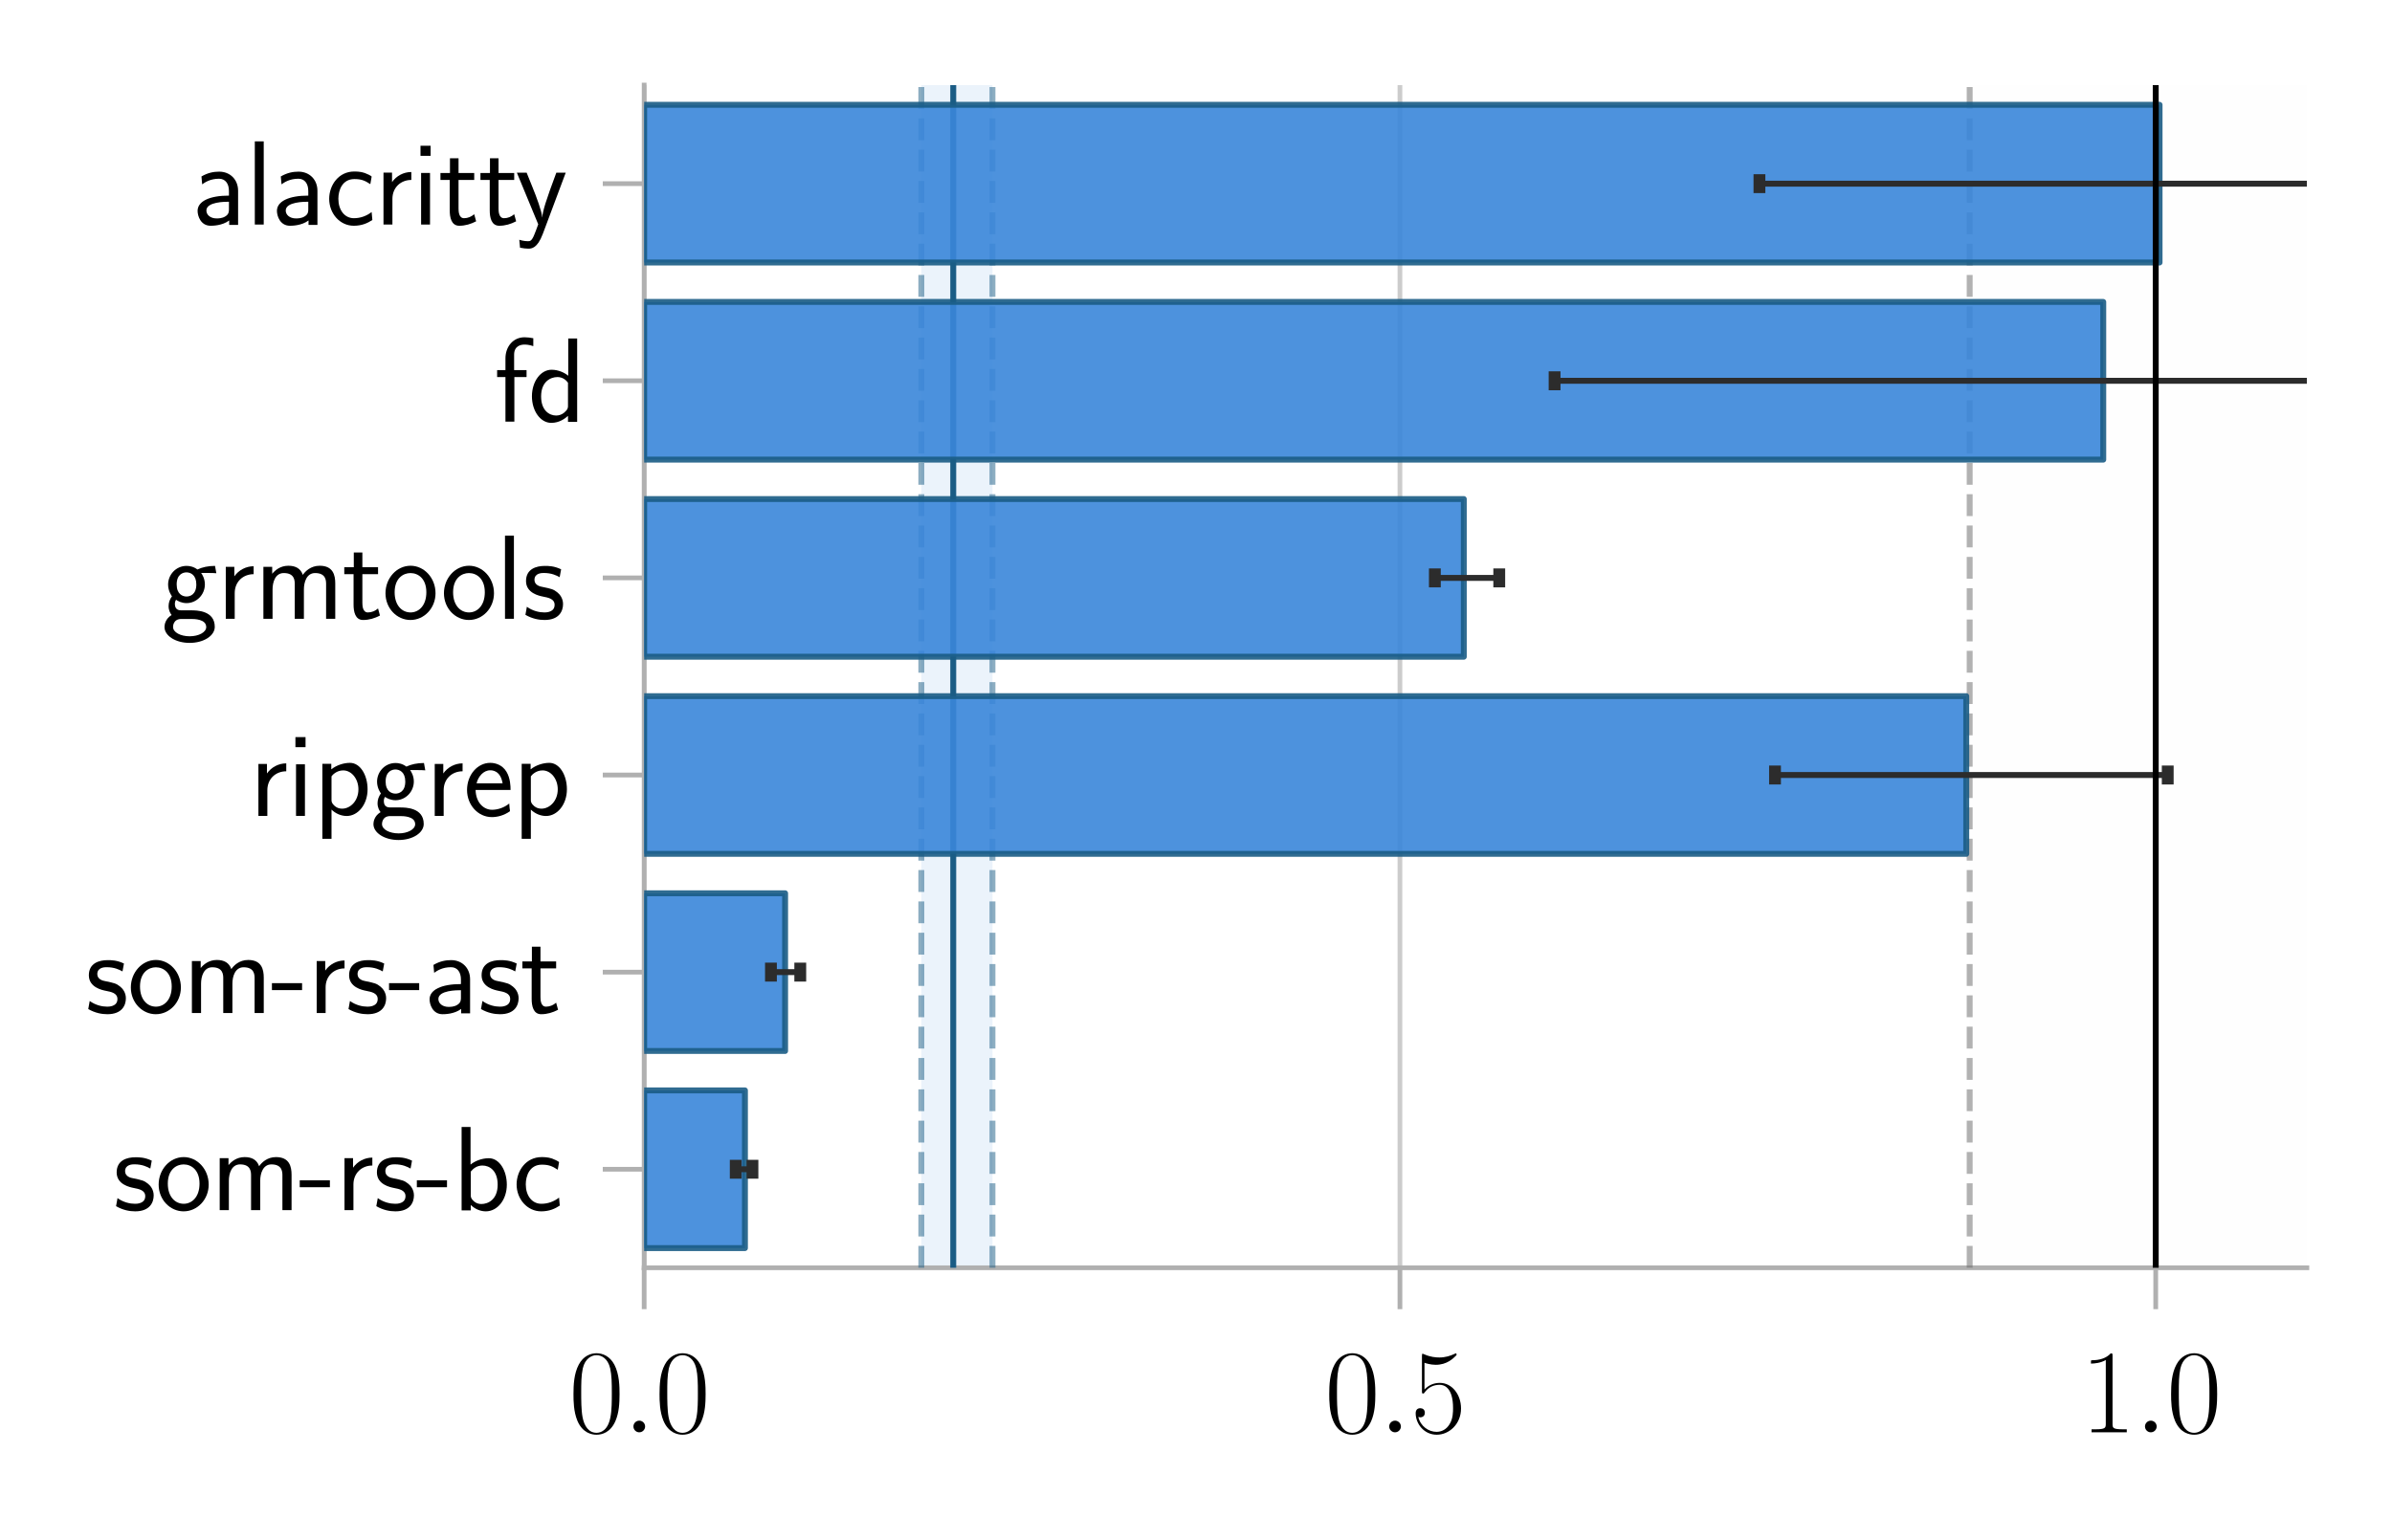 <?xml version="1.0" encoding="utf-8" standalone="no"?>
<!DOCTYPE svg PUBLIC "-//W3C//DTD SVG 1.1//EN"
  "http://www.w3.org/Graphics/SVG/1.1/DTD/svg11.dtd">
<svg xmlns:xlink="http://www.w3.org/1999/xlink" width="202.32pt" height="130.32pt" viewBox="0 0 202.32 130.32" xmlns="http://www.w3.org/2000/svg" version="1.1">
 <defs>
  <style type="text/css">*{stroke-linejoin: round; stroke-linecap: butt}</style>
 </defs>
 <g id="figure_1">
  <g id="patch_1">
   <path d="M -0 130.32 
L 202.32 130.32 
L 202.32 0 
L -0 0 
z
" style="fill: #ffffff"/>
  </g>
  <g id="axes_1">
   <g id="patch_2">
    <path d="M 54.484 107.264 
L 195.12 107.264 
L 195.12 7.2 
L 54.484 7.2 
z
" style="fill: #ffffff"/>
   </g>
   <g id="matplotlib.axis_1">
    <g id="xtick_1">
     <g id="line2d_1">
      <path d="M 54.484 107.264 
L 54.484 7.2 
" clip-path="url(#p6f6580377a)" style="fill: none; stroke: #cccccc; stroke-width: 0.4; stroke-linecap: square"/>
     </g>
     <g id="line2d_2">
      <defs>
       <path id="mea5868df41" d="M 0 0 
L 0 3.5 
" style="stroke: #b0b0b0; stroke-width: 0.4"/>
      </defs>
      <g>
       <use xlink:href="#mea5868df41" x="54.484" y="107.264" style="fill: #b0b0b0; stroke: #b0b0b0; stroke-width: 0.4"/>
      </g>
     </g>
     <g id="text_1">
      <!-- $\mathdefault{0.0}$ -->
      <g transform="translate(48.119 121.183) scale(0.1 -0.1)">
       <defs>
        <path id="CMR17-30" d="M 2688 2025 
C 2688 2416 2682 3080 2413 3591 
C 2176 4039 1798 4198 1466 4198 
C 1158 4198 768 4058 525 3597 
C 269 3118 243 2524 243 2025 
C 243 1661 250 1106 448 619 
C 723 -39 1216 -128 1466 -128 
C 1760 -128 2208 -7 2470 600 
C 2662 1042 2688 1559 2688 2025 
z
M 1466 -26 
C 1056 -26 813 325 723 812 
C 653 1188 653 1738 653 2096 
C 653 2588 653 2997 736 3387 
C 858 3929 1216 4096 1466 4096 
C 1728 4096 2067 3923 2189 3400 
C 2272 3036 2278 2607 2278 2096 
C 2278 1680 2278 1169 2202 792 
C 2067 95 1690 -26 1466 -26 
z
" transform="scale(0.016)"/>
        <path id="CMMI12-3a" d="M 1178 307 
C 1178 492 1024 619 870 619 
C 685 619 557 466 557 313 
C 557 128 710 0 864 0 
C 1050 0 1178 153 1178 307 
z
" transform="scale(0.016)"/>
       </defs>
       <use xlink:href="#CMR17-30" transform="scale(0.996)"/>
       <use xlink:href="#CMMI12-3a" transform="translate(45.69 0) scale(0.996)"/>
       <use xlink:href="#CMR17-30" transform="translate(72.788 0) scale(0.996)"/>
      </g>
     </g>
    </g>
    <g id="xtick_2">
     <g id="line2d_3">
      <path d="M 118.409 107.264 
L 118.409 7.2 
" clip-path="url(#p6f6580377a)" style="fill: none; stroke: #cccccc; stroke-width: 0.4; stroke-linecap: square"/>
     </g>
     <g id="line2d_4">
      <g>
       <use xlink:href="#mea5868df41" x="118.409" y="107.264" style="fill: #b0b0b0; stroke: #b0b0b0; stroke-width: 0.4"/>
      </g>
     </g>
     <g id="text_2">
      <!-- $\mathdefault{0.5}$ -->
      <g transform="translate(112.044 121.183) scale(0.1 -0.1)">
       <defs>
        <path id="CMR17-35" d="M 730 3692 
C 794 3666 1056 3584 1325 3584 
C 1920 3584 2246 3911 2432 4100 
C 2432 4157 2432 4192 2394 4192 
C 2387 4192 2374 4192 2323 4163 
C 2099 4058 1837 3973 1517 3973 
C 1325 3973 1037 3999 723 4139 
C 653 4171 640 4171 634 4171 
C 602 4171 595 4164 595 4037 
L 595 2203 
C 595 2089 595 2057 659 2057 
C 691 2057 704 2070 736 2114 
C 941 2401 1222 2522 1542 2522 
C 1766 2522 2246 2382 2246 1289 
C 2246 1085 2246 715 2054 421 
C 1894 159 1645 25 1370 25 
C 947 25 518 320 403 814 
C 429 807 480 795 506 795 
C 589 795 749 840 749 1038 
C 749 1210 627 1280 506 1280 
C 358 1280 262 1190 262 1011 
C 262 454 704 -128 1382 -128 
C 2042 -128 2669 440 2669 1264 
C 2669 2030 2170 2624 1549 2624 
C 1222 2624 947 2503 730 2274 
L 730 3692 
z
" transform="scale(0.016)"/>
       </defs>
       <use xlink:href="#CMR17-30" transform="scale(0.996)"/>
       <use xlink:href="#CMMI12-3a" transform="translate(45.69 0) scale(0.996)"/>
       <use xlink:href="#CMR17-35" transform="translate(72.788 0) scale(0.996)"/>
      </g>
     </g>
    </g>
    <g id="xtick_3">
     <g id="line2d_5">
      <path d="M 182.335 107.264 
L 182.335 7.2 
" clip-path="url(#p6f6580377a)" style="fill: none; stroke: #cccccc; stroke-width: 0.4; stroke-linecap: square"/>
     </g>
     <g id="line2d_6">
      <g>
       <use xlink:href="#mea5868df41" x="182.335" y="107.264" style="fill: #b0b0b0; stroke: #b0b0b0; stroke-width: 0.4"/>
      </g>
     </g>
     <g id="text_3">
      <!-- $\mathdefault{1.0}$ -->
      <g transform="translate(175.97 121.183) scale(0.1 -0.1)">
       <defs>
        <path id="CMR17-31" d="M 1702 4058 
C 1702 4192 1696 4192 1606 4192 
C 1357 3916 979 3827 621 3827 
C 602 3827 570 3827 563 3808 
C 557 3795 557 3782 557 3648 
C 755 3648 1088 3686 1344 3839 
L 1344 461 
C 1344 236 1331 160 781 160 
L 589 160 
L 589 0 
C 896 0 1216 0 1523 0 
C 1830 0 2150 0 2458 0 
L 2458 160 
L 2266 160 
C 1715 160 1702 230 1702 458 
L 1702 4058 
z
" transform="scale(0.016)"/>
       </defs>
       <use xlink:href="#CMR17-31" transform="scale(0.996)"/>
       <use xlink:href="#CMMI12-3a" transform="translate(45.69 0) scale(0.996)"/>
       <use xlink:href="#CMR17-30" transform="translate(72.788 0) scale(0.996)"/>
      </g>
     </g>
    </g>
   </g>
   <g id="matplotlib.axis_2">
    <g id="ytick_1">
     <g id="line2d_7">
      <defs>
       <path id="m3c7b44ee98" d="M 0 0 
L -3.5 0 
" style="stroke: #b0b0b0; stroke-width: 0.4"/>
      </defs>
      <g>
       <use xlink:href="#m3c7b44ee98" x="54.484" y="15.539" style="fill: #b0b0b0; stroke: #b0b0b0; stroke-width: 0.4"/>
      </g>
     </g>
     <g id="text_4">
      <!-- alacritty -->
      <g transform="translate(16.305 18.998) scale(0.1 -0.1)">
       <defs>
        <path id="CMSS17-61" d="M 2406 1791 
C 2406 2392 1978 2808 1402 2808 
C 1120 2808 813 2757 461 2553 
L 499 2135 
C 659 2248 934 2432 1395 2432 
C 1722 2432 1920 2180 1920 1782 
L 1920 1536 
C 896 1536 256 1238 256 726 
C 256 461 416 -64 947 -64 
C 1043 -64 1562 -64 1933 217 
L 1933 -19 
L 2406 -19 
L 2406 1791 
z
M 1920 816 
C 1920 701 1920 548 1728 434 
C 1562 325 1350 325 1261 325 
C 941 325 723 511 723 744 
C 723 1211 1722 1211 1920 1211 
L 1920 816 
z
" transform="scale(0.016)"/>
        <path id="CMSS17-6c" d="M 947 4416 
L 474 4416 
L 474 0 
L 947 0 
L 947 4416 
z
" transform="scale(0.016)"/>
        <path id="CMSS17-63" d="M 2464 2541 
C 2464 2585 2170 2714 2093 2739 
C 1882 2816 1613 2816 1542 2816 
C 710 2816 211 2093 211 1363 
C 211 595 768 -64 1517 -64 
C 1946 -64 2253 76 2502 242 
L 2464 664 
C 2189 453 1869 337 1523 337 
C 1024 337 698 774 698 1369 
C 698 1831 909 2414 1549 2414 
C 1901 2414 2099 2343 2394 2145 
L 2464 2541 
z
" transform="scale(0.016)"/>
        <path id="CMSS17-72" d="M 954 1363 
C 954 1965 1395 2368 1958 2368 
L 1958 2789 
C 1549 2789 1165 2585 934 2253 
L 934 2758 
L 480 2758 
L 480 0 
L 954 0 
L 954 1363 
z
" transform="scale(0.016)"/>
        <path id="CMSS17-69" d="M 979 4183 
L 442 4183 
L 442 3648 
L 979 3648 
L 979 4183 
z
M 947 2739 
L 474 2739 
L 474 0 
L 947 0 
L 947 2739 
z
" transform="scale(0.016)"/>
        <path id="CMSS17-74" d="M 1069 2368 
L 1901 2368 
L 1901 2737 
L 1069 2737 
L 1069 3520 
L 614 3520 
L 614 2737 
L 109 2737 
L 109 2368 
L 602 2368 
L 602 749 
C 602 384 685 -64 1107 -64 
C 1427 -64 1722 25 2003 172 
L 1901 548 
C 1747 414 1562 337 1363 337 
C 1082 337 1069 696 1069 856 
L 1069 2368 
z
" transform="scale(0.016)"/>
        <path id="CMSS17-79" d="M 2675 2752 
L 2176 2752 
C 1632 1294 1446 702 1434 383 
L 1427 383 
C 1408 696 1126 1460 902 2007 
L 602 2752 
L 83 2752 
L 1216 13 
C 1146 -178 1043 -465 1011 -529 
C 870 -885 774 -885 672 -885 
C 646 -885 442 -885 211 -809 
L 250 -1229 
C 410 -1261 570 -1280 685 -1280 
C 845 -1280 1165 -1280 1459 -497 
L 2675 2752 
z
" transform="scale(0.016)"/>
       </defs>
       <use xlink:href="#CMSS17-61" transform="scale(0.996)"/>
       <use xlink:href="#CMSS17-6c" transform="translate(44.922 0) scale(0.996)"/>
       <use xlink:href="#CMSS17-61" transform="translate(67.103 0) scale(0.996)"/>
       <use xlink:href="#CMSS17-63" transform="translate(112.025 0) scale(0.996)"/>
       <use xlink:href="#CMSS17-72" transform="translate(153.663 0) scale(0.996)"/>
       <use xlink:href="#CMSS17-69" transform="translate(185.573 0) scale(0.996)"/>
       <use xlink:href="#CMSS17-74" transform="translate(207.754 0) scale(0.996)"/>
       <use xlink:href="#CMSS17-74" transform="translate(241.585 0) scale(0.996)"/>
       <use xlink:href="#CMSS17-79" transform="translate(272.815 0) scale(0.996)"/>
      </g>
     </g>
    </g>
    <g id="ytick_2">
     <g id="line2d_8">
      <g>
       <use xlink:href="#m3c7b44ee98" x="54.484" y="32.216" style="fill: #b0b0b0; stroke: #b0b0b0; stroke-width: 0.4"/>
      </g>
     </g>
     <g id="text_5">
      <!-- fd -->
      <g transform="translate(41.793 35.675) scale(0.1 -0.1)">
       <defs>
        <path id="CMSS17-66" d="M 1075 2368 
L 1722 2368 
L 1722 2737 
L 1062 2737 
L 1062 3559 
C 1062 4014 1408 4092 1606 4092 
C 1670 4092 1850 4092 2080 4009 
L 2080 4429 
C 1933 4461 1754 4480 1613 4480 
C 1018 4480 602 3993 602 3359 
L 602 2737 
L 160 2737 
L 160 2368 
L 602 2368 
L 602 0 
L 1075 0 
L 1075 2368 
z
" transform="scale(0.016)"/>
        <path id="CMSS17-64" d="M 2611 4416 
L 2138 4416 
L 2138 2438 
C 1939 2603 1613 2756 1254 2756 
C 672 2756 211 2131 211 1347 
C 211 562 666 -64 1235 -64 
C 1677 -64 1971 172 2125 306 
L 2125 -13 
L 2611 -13 
L 2611 4416 
z
M 2125 836 
C 2125 747 2125 653 1926 482 
C 1798 375 1645 325 1498 325 
C 1152 325 698 576 698 1340 
C 698 2134 1210 2368 1562 2368 
C 1798 2368 1990 2254 2125 2065 
L 2125 836 
z
" transform="scale(0.016)"/>
       </defs>
       <use xlink:href="#CMSS17-66" transform="scale(0.996)"/>
       <use xlink:href="#CMSS17-64" transform="translate(28.627 0) scale(0.996)"/>
      </g>
     </g>
    </g>
    <g id="ytick_3">
     <g id="line2d_9">
      <g>
       <use xlink:href="#m3c7b44ee98" x="54.484" y="48.893" style="fill: #b0b0b0; stroke: #b0b0b0; stroke-width: 0.4"/>
      </g>
     </g>
     <g id="text_6">
      <!-- grmtools -->
      <g transform="translate(13.648 52.353) scale(0.1 -0.1)">
       <defs>
        <path id="CMSS17-67" d="M 2848 2808 
C 2483 2808 2170 2738 1914 2617 
C 1702 2777 1485 2808 1338 2808 
C 781 2808 358 2349 358 1814 
C 358 1468 550 1207 563 1195 
C 448 1035 384 863 384 672 
C 384 448 474 289 544 200 
C 211 -3 166 -314 166 -435 
C 166 -898 749 -1280 1498 -1280 
C 2253 -1280 2835 -898 2835 -428 
C 2835 448 1856 448 1587 448 
L 1069 448 
C 973 448 717 448 717 791 
C 717 921 774 1004 781 1010 
C 877 940 1075 832 1338 832 
C 1869 832 2310 1278 2310 1827 
C 2310 2132 2170 2355 2112 2432 
L 2131 2432 
C 2150 2432 2419 2432 2515 2432 
C 2720 2432 2739 2429 2918 2419 
L 2848 2808 
z
M 1338 1182 
C 1120 1182 813 1315 813 1823 
C 813 2375 1165 2464 1331 2464 
C 1549 2464 1856 2331 1856 1823 
C 1856 1271 1504 1182 1338 1182 
z
M 1581 -10 
C 1734 -10 2381 -10 2381 -442 
C 2381 -714 1984 -929 1504 -929 
C 1018 -929 621 -720 621 -435 
C 621 -403 621 -10 1062 -10 
L 1581 -10 
z
" transform="scale(0.016)"/>
        <path id="CMSS17-6d" d="M 4288 1877 
C 4288 2308 4179 2816 3462 2816 
C 2982 2816 2694 2516 2566 2331 
C 2451 2670 2182 2816 1798 2816 
C 1363 2816 1088 2568 941 2389 
L 941 2758 
L 474 2758 
L 474 0 
L 960 0 
L 960 1559 
C 960 1939 1101 2428 1555 2428 
C 2138 2428 2138 2016 2138 1829 
L 2138 0 
L 2624 0 
L 2624 1559 
C 2624 1939 2765 2428 3219 2428 
C 3802 2428 3802 2016 3802 1829 
L 3802 0 
L 4288 0 
L 4288 1877 
z
" transform="scale(0.016)"/>
        <path id="CMSS17-6f" d="M 2829 1356 
C 2829 2176 2221 2816 1504 2816 
C 768 2816 173 2157 173 1356 
C 173 544 787 -64 1498 -64 
C 2227 -64 2829 563 2829 1356 
z
M 1504 337 
C 1050 337 659 709 659 1408 
C 659 2151 1114 2427 1498 2427 
C 1914 2427 2342 2126 2342 1408 
C 2342 683 1926 337 1504 337 
z
" transform="scale(0.016)"/>
        <path id="CMSS17-73" d="M 2061 2627 
C 1683 2807 1389 2807 1197 2807 
C 742 2807 198 2648 198 2003 
C 198 1359 902 1218 1094 1179 
C 1389 1122 1715 1058 1715 740 
C 1715 337 1254 337 1171 337 
C 915 337 563 407 243 638 
L 166 210 
C 531 0 883 -64 1178 -64 
C 1965 -64 2163 416 2163 781 
C 2163 1094 1984 1305 1862 1401 
C 1651 1568 1574 1587 1050 1696 
C 960 1709 646 1779 646 2066 
C 646 2432 1050 2432 1139 2432 
C 1555 2432 1811 2303 1984 2208 
L 2061 2627 
z
" transform="scale(0.016)"/>
       </defs>
       <use xlink:href="#CMSS17-67" transform="scale(0.996)"/>
       <use xlink:href="#CMSS17-72" transform="translate(46.844 0) scale(0.996)"/>
       <use xlink:href="#CMSS17-6d" transform="translate(78.753 0) scale(0.996)"/>
       <use xlink:href="#CMSS17-74" transform="translate(152.983 0) scale(0.996)"/>
       <use xlink:href="#CMSS17-6f" transform="translate(186.814 0) scale(0.996)"/>
       <use xlink:href="#CMSS17-6f" transform="translate(236.26 0) scale(0.996)"/>
       <use xlink:href="#CMSS17-6c" transform="translate(283.104 0) scale(0.996)"/>
       <use xlink:href="#CMSS17-73" transform="translate(305.285 0) scale(0.996)"/>
      </g>
     </g>
    </g>
    <g id="ytick_4">
     <g id="line2d_10">
      <g>
       <use xlink:href="#m3c7b44ee98" x="54.484" y="65.571" style="fill: #b0b0b0; stroke: #b0b0b0; stroke-width: 0.4"/>
      </g>
     </g>
     <g id="text_7">
      <!-- ripgrep -->
      <g transform="translate(21.092 69.03) scale(0.1 -0.1)">
       <defs>
        <path id="CMSS17-70" d="M 966 333 
C 1178 129 1466 -5 1773 -5 
C 2368 -5 2880 603 2880 1412 
C 2880 2159 2496 2816 1946 2816 
C 1626 2816 1242 2702 954 2472 
L 954 2765 
L 480 2765 
L 480 -1216 
L 966 -1216 
L 966 333 
z
M 966 2100 
C 1018 2176 1235 2415 1587 2415 
C 2035 2415 2394 1960 2394 1412 
C 2394 787 1958 384 1530 384 
C 1402 384 1267 415 1139 523 
C 966 674 966 768 966 857 
L 966 2100 
z
" transform="scale(0.016)"/>
        <path id="CMSS17-65" d="M 2502 1377 
C 2502 1590 2490 2003 2285 2345 
C 2061 2713 1696 2816 1421 2816 
C 755 2816 192 2188 192 1375 
C 192 582 774 -64 1510 -64 
C 1798 -64 2150 19 2470 248 
C 2470 274 2458 414 2451 420 
C 2451 433 2432 630 2432 656 
C 2125 407 1773 325 1517 325 
C 1107 325 666 667 646 1377 
L 2502 1377 
z
M 698 1728 
C 781 2084 1062 2421 1421 2421 
C 1517 2421 1965 2421 2080 1728 
L 698 1728 
z
" transform="scale(0.016)"/>
       </defs>
       <use xlink:href="#CMSS17-72" transform="scale(0.996)"/>
       <use xlink:href="#CMSS17-69" transform="translate(31.91 0) scale(0.996)"/>
       <use xlink:href="#CMSS17-70" transform="translate(54.09 0) scale(0.996)"/>
       <use xlink:href="#CMSS17-67" transform="translate(102.295 0) scale(0.996)"/>
       <use xlink:href="#CMSS17-72" transform="translate(149.139 0) scale(0.996)"/>
       <use xlink:href="#CMSS17-65" transform="translate(181.049 0) scale(0.996)"/>
       <use xlink:href="#CMSS17-70" transform="translate(222.688 0) scale(0.996)"/>
      </g>
     </g>
    </g>
    <g id="ytick_5">
     <g id="line2d_11">
      <g>
       <use xlink:href="#m3c7b44ee98" x="54.484" y="82.248" style="fill: #b0b0b0; stroke: #b0b0b0; stroke-width: 0.4"/>
      </g>
     </g>
     <g id="text_8">
      <!-- som-rs-ast -->
      <g transform="translate(7.2 85.707) scale(0.1 -0.1)">
       <defs>
        <path id="CMSS17-2d" d="M 1664 1216 
L 1664 1585 
L 64 1585 
L 64 1216 
L 1664 1216 
z
" transform="scale(0.016)"/>
       </defs>
       <use xlink:href="#CMSS17-73" transform="scale(0.996)"/>
       <use xlink:href="#CMSS17-6f" transform="translate(35.914 0) scale(0.996)"/>
       <use xlink:href="#CMSS17-6d" transform="translate(82.757 0) scale(0.996)"/>
       <use xlink:href="#CMSS17-2d" transform="translate(156.986 0) scale(0.996)"/>
       <use xlink:href="#CMSS17-72" transform="translate(188.216 0) scale(0.996)"/>
       <use xlink:href="#CMSS17-73" transform="translate(220.125 0) scale(0.996)"/>
       <use xlink:href="#CMSS17-2d" transform="translate(256.039 0) scale(0.996)"/>
       <use xlink:href="#CMSS17-61" transform="translate(287.268 0) scale(0.996)"/>
       <use xlink:href="#CMSS17-73" transform="translate(332.19 0) scale(0.996)"/>
       <use xlink:href="#CMSS17-74" transform="translate(368.103 0) scale(0.996)"/>
      </g>
     </g>
    </g>
    <g id="ytick_6">
     <g id="line2d_12">
      <g>
       <use xlink:href="#m3c7b44ee98" x="54.484" y="98.926" style="fill: #b0b0b0; stroke: #b0b0b0; stroke-width: 0.4"/>
      </g>
     </g>
     <g id="text_9">
      <!-- som-rs-bc -->
      <g transform="translate(9.552 102.385) scale(0.1 -0.1)">
       <defs>
        <path id="CMSS17-62" d="M 954 4416 
L 480 4416 
L 480 -13 
L 966 -13 
L 966 274 
C 1210 38 1504 -64 1766 -64 
C 2381 -64 2880 549 2880 1352 
C 2880 2086 2496 2756 1926 2756 
C 1523 2756 1165 2591 954 2419 
L 954 4416 
z
M 966 2046 
C 1107 2222 1306 2368 1587 2368 
C 1965 2368 2394 2097 2394 1352 
C 2394 558 1882 325 1530 325 
C 1402 325 1267 356 1139 464 
C 966 615 966 709 966 797 
L 966 2046 
z
" transform="scale(0.016)"/>
       </defs>
       <use xlink:href="#CMSS17-73" transform="scale(0.996)"/>
       <use xlink:href="#CMSS17-6f" transform="translate(35.914 0) scale(0.996)"/>
       <use xlink:href="#CMSS17-6d" transform="translate(82.757 0) scale(0.996)"/>
       <use xlink:href="#CMSS17-2d" transform="translate(156.986 0) scale(0.996)"/>
       <use xlink:href="#CMSS17-72" transform="translate(188.216 0) scale(0.996)"/>
       <use xlink:href="#CMSS17-73" transform="translate(220.125 0) scale(0.996)"/>
       <use xlink:href="#CMSS17-2d" transform="translate(256.039 0) scale(0.996)"/>
       <use xlink:href="#CMSS17-62" transform="translate(287.268 0) scale(0.996)"/>
       <use xlink:href="#CMSS17-63" transform="translate(338.075 0) scale(0.996)"/>
      </g>
     </g>
    </g>
   </g>
   <g id="patch_3">
    <path d="M 166.599 107.264 
L 200.279 107.264 
L 200.279 7.2 
L 166.599 7.2 
z
" clip-path="url(#p6f6580377a)" style="fill: #808080; opacity: 0.01"/>
   </g>
   <g id="patch_4">
    <path d="M 77.928 107.264 
L 83.944 107.264 
L 83.944 7.2 
L 77.928 7.2 
z
" clip-path="url(#p6f6580377a)" style="fill: #3a87d9; opacity: 0.1"/>
   </g>
   <g id="patch_5">
    <path d="M 54.484 107.264 
L 54.484 7.2 
" style="fill: none; stroke: #b0b0b0; stroke-width: 0.4; stroke-linejoin: miter; stroke-linecap: square"/>
   </g>
   <g id="patch_6">
    <path d="M 54.484 107.264 
L 195.12 107.264 
" style="fill: none; stroke: #b0b0b0; stroke-width: 0.4; stroke-linejoin: miter; stroke-linecap: square"/>
   </g>
   <g id="line2d_13">
    <path d="M 166.599 107.264 
L 166.599 7.2 
" clip-path="url(#p6f6580377a)" style="fill: none; stroke-dasharray: 1.85,0.8; stroke-dashoffset: 0; stroke: #666666; stroke-opacity: 0.5; stroke-width: 0.5"/>
   </g>
   <g id="line2d_14">
    <path d="M 200.279 107.264 
L 200.279 7.2 
" clip-path="url(#p6f6580377a)" style="fill: none; stroke-dasharray: 1.85,0.8; stroke-dashoffset: 0; stroke: #666666; stroke-opacity: 0.5; stroke-width: 0.5"/>
   </g>
   <g id="line2d_15">
    <path d="M 77.928 107.264 
L 77.928 7.2 
" clip-path="url(#p6f6580377a)" style="fill: none; stroke-dasharray: 1.85,0.8; stroke-dashoffset: 0; stroke: #1a5c85; stroke-opacity: 0.5; stroke-width: 0.5"/>
   </g>
   <g id="line2d_16">
    <path d="M 83.944 107.264 
L 83.944 7.2 
" clip-path="url(#p6f6580377a)" style="fill: none; stroke-dasharray: 1.85,0.8; stroke-dashoffset: 0; stroke: #1a5c85; stroke-opacity: 0.5; stroke-width: 0.5"/>
   </g>
   <g id="line2d_17">
    <path d="M 80.627 107.264 
L 80.627 7.2 
" clip-path="url(#p6f6580377a)" style="fill: none; stroke: #1a5c85; stroke-width: 0.5; stroke-linecap: square"/>
   </g>
   <g id="patch_7">
    <path d="M 54.484 8.868 
L 182.66 8.868 
L 182.66 22.21 
L 54.484 22.21 
z
" clip-path="url(#p6f6580377a)" style="fill: #3a87d9; opacity: 0.9; stroke: #1a5c85; stroke-width: 0.5; stroke-linejoin: miter"/>
   </g>
   <g id="patch_8">
    <path d="M 54.484 25.545 
L 177.897 25.545 
L 177.897 38.887 
L 54.484 38.887 
z
" clip-path="url(#p6f6580377a)" style="fill: #3a87d9; opacity: 0.9; stroke: #1a5c85; stroke-width: 0.5; stroke-linejoin: miter"/>
   </g>
   <g id="patch_9">
    <path d="M 54.484 42.223 
L 123.811 42.223 
L 123.811 55.564 
L 54.484 55.564 
z
" clip-path="url(#p6f6580377a)" style="fill: #3a87d9; opacity: 0.9; stroke: #1a5c85; stroke-width: 0.5; stroke-linejoin: miter"/>
   </g>
   <g id="patch_10">
    <path d="M 54.484 58.9 
L 166.309 58.9 
L 166.309 72.242 
L 54.484 72.242 
z
" clip-path="url(#p6f6580377a)" style="fill: #3a87d9; opacity: 0.9; stroke: #1a5c85; stroke-width: 0.5; stroke-linejoin: miter"/>
   </g>
   <g id="patch_11">
    <path d="M 54.484 75.577 
L 66.406 75.577 
L 66.406 88.919 
L 54.484 88.919 
z
" clip-path="url(#p6f6580377a)" style="fill: #3a87d9; opacity: 0.9; stroke: #1a5c85; stroke-width: 0.5; stroke-linejoin: miter"/>
   </g>
   <g id="patch_12">
    <path d="M 54.484 92.255 
L 63.008 92.255 
L 63.008 105.597 
L 54.484 105.597 
z
" clip-path="url(#p6f6580377a)" style="fill: #3a87d9; opacity: 0.9; stroke: #1a5c85; stroke-width: 0.5; stroke-linejoin: miter"/>
   </g>
   <g id="LineCollection_1">
    <path d="M 148.817 15.539 
L 203.32 15.539 
" clip-path="url(#p6f6580377a)" style="fill: none; stroke: #2c2c2c; stroke-width: 0.5"/>
   </g>
   <g id="line2d_18">
    <defs>
     <path id="m275f981a15" d="M 0 0.8 
L 0 -0.8 
" style="stroke: #2c2c2c"/>
    </defs>
    <g clip-path="url(#p6f6580377a)">
     <use xlink:href="#m275f981a15" x="148.817" y="15.539" style="fill: #2c2c2c; stroke: #2c2c2c"/>
    </g>
   </g>
   <g id="line2d_19">
    <g clip-path="url(#p6f6580377a)">
     <use xlink:href="#m275f981a15" x="234.921" y="15.539" style="fill: #2c2c2c; stroke: #2c2c2c"/>
    </g>
   </g>
   <g id="LineCollection_2">
    <path d="M 131.49 32.216 
L 203.32 32.216 
" clip-path="url(#p6f6580377a)" style="fill: none; stroke: #2c2c2c; stroke-width: 0.5"/>
   </g>
   <g id="line2d_20">
    <g clip-path="url(#p6f6580377a)">
     <use xlink:href="#m275f981a15" x="131.49" y="32.216" style="fill: #2c2c2c; stroke: #2c2c2c"/>
    </g>
   </g>
   <g id="line2d_21">
    <g clip-path="url(#p6f6580377a)">
     <use xlink:href="#m275f981a15" x="250.571" y="32.216" style="fill: #2c2c2c; stroke: #2c2c2c"/>
    </g>
   </g>
   <g id="LineCollection_3">
    <path d="M 121.363 48.893 
L 126.81 48.893 
" clip-path="url(#p6f6580377a)" style="fill: none; stroke: #2c2c2c; stroke-width: 0.5"/>
   </g>
   <g id="line2d_22">
    <g clip-path="url(#p6f6580377a)">
     <use xlink:href="#m275f981a15" x="121.363" y="48.893" style="fill: #2c2c2c; stroke: #2c2c2c"/>
    </g>
   </g>
   <g id="line2d_23">
    <g clip-path="url(#p6f6580377a)">
     <use xlink:href="#m275f981a15" x="126.81" y="48.893" style="fill: #2c2c2c; stroke: #2c2c2c"/>
    </g>
   </g>
   <g id="LineCollection_4">
    <path d="M 150.134 65.571 
L 183.351 65.571 
" clip-path="url(#p6f6580377a)" style="fill: none; stroke: #2c2c2c; stroke-width: 0.5"/>
   </g>
   <g id="line2d_24">
    <g clip-path="url(#p6f6580377a)">
     <use xlink:href="#m275f981a15" x="150.134" y="65.571" style="fill: #2c2c2c; stroke: #2c2c2c"/>
    </g>
   </g>
   <g id="line2d_25">
    <g clip-path="url(#p6f6580377a)">
     <use xlink:href="#m275f981a15" x="183.351" y="65.571" style="fill: #2c2c2c; stroke: #2c2c2c"/>
    </g>
   </g>
   <g id="LineCollection_5">
    <path d="M 65.208 82.248 
L 67.688 82.248 
" clip-path="url(#p6f6580377a)" style="fill: none; stroke: #2c2c2c; stroke-width: 0.5"/>
   </g>
   <g id="line2d_26">
    <g clip-path="url(#p6f6580377a)">
     <use xlink:href="#m275f981a15" x="65.208" y="82.248" style="fill: #2c2c2c; stroke: #2c2c2c"/>
    </g>
   </g>
   <g id="line2d_27">
    <g clip-path="url(#p6f6580377a)">
     <use xlink:href="#m275f981a15" x="67.688" y="82.248" style="fill: #2c2c2c; stroke: #2c2c2c"/>
    </g>
   </g>
   <g id="LineCollection_6">
    <path d="M 62.23 98.926 
L 63.644 98.926 
" clip-path="url(#p6f6580377a)" style="fill: none; stroke: #2c2c2c; stroke-width: 0.5"/>
   </g>
   <g id="line2d_28">
    <g clip-path="url(#p6f6580377a)">
     <use xlink:href="#m275f981a15" x="62.23" y="98.926" style="fill: #2c2c2c; stroke: #2c2c2c"/>
    </g>
   </g>
   <g id="line2d_29">
    <g clip-path="url(#p6f6580377a)">
     <use xlink:href="#m275f981a15" x="63.644" y="98.926" style="fill: #2c2c2c; stroke: #2c2c2c"/>
    </g>
   </g>
   <g id="line2d_30">
    <path d="M 182.335 107.264 
L 182.335 7.2 
" clip-path="url(#p6f6580377a)" style="fill: none; stroke: #000000; stroke-width: 0.5; stroke-linecap: square"/>
   </g>
  </g>
 </g>
 <defs>
  <clipPath id="p6f6580377a">
   <rect x="54.484" y="7.2" width="140.636" height="100.064"/>
  </clipPath>
 </defs>
</svg>
